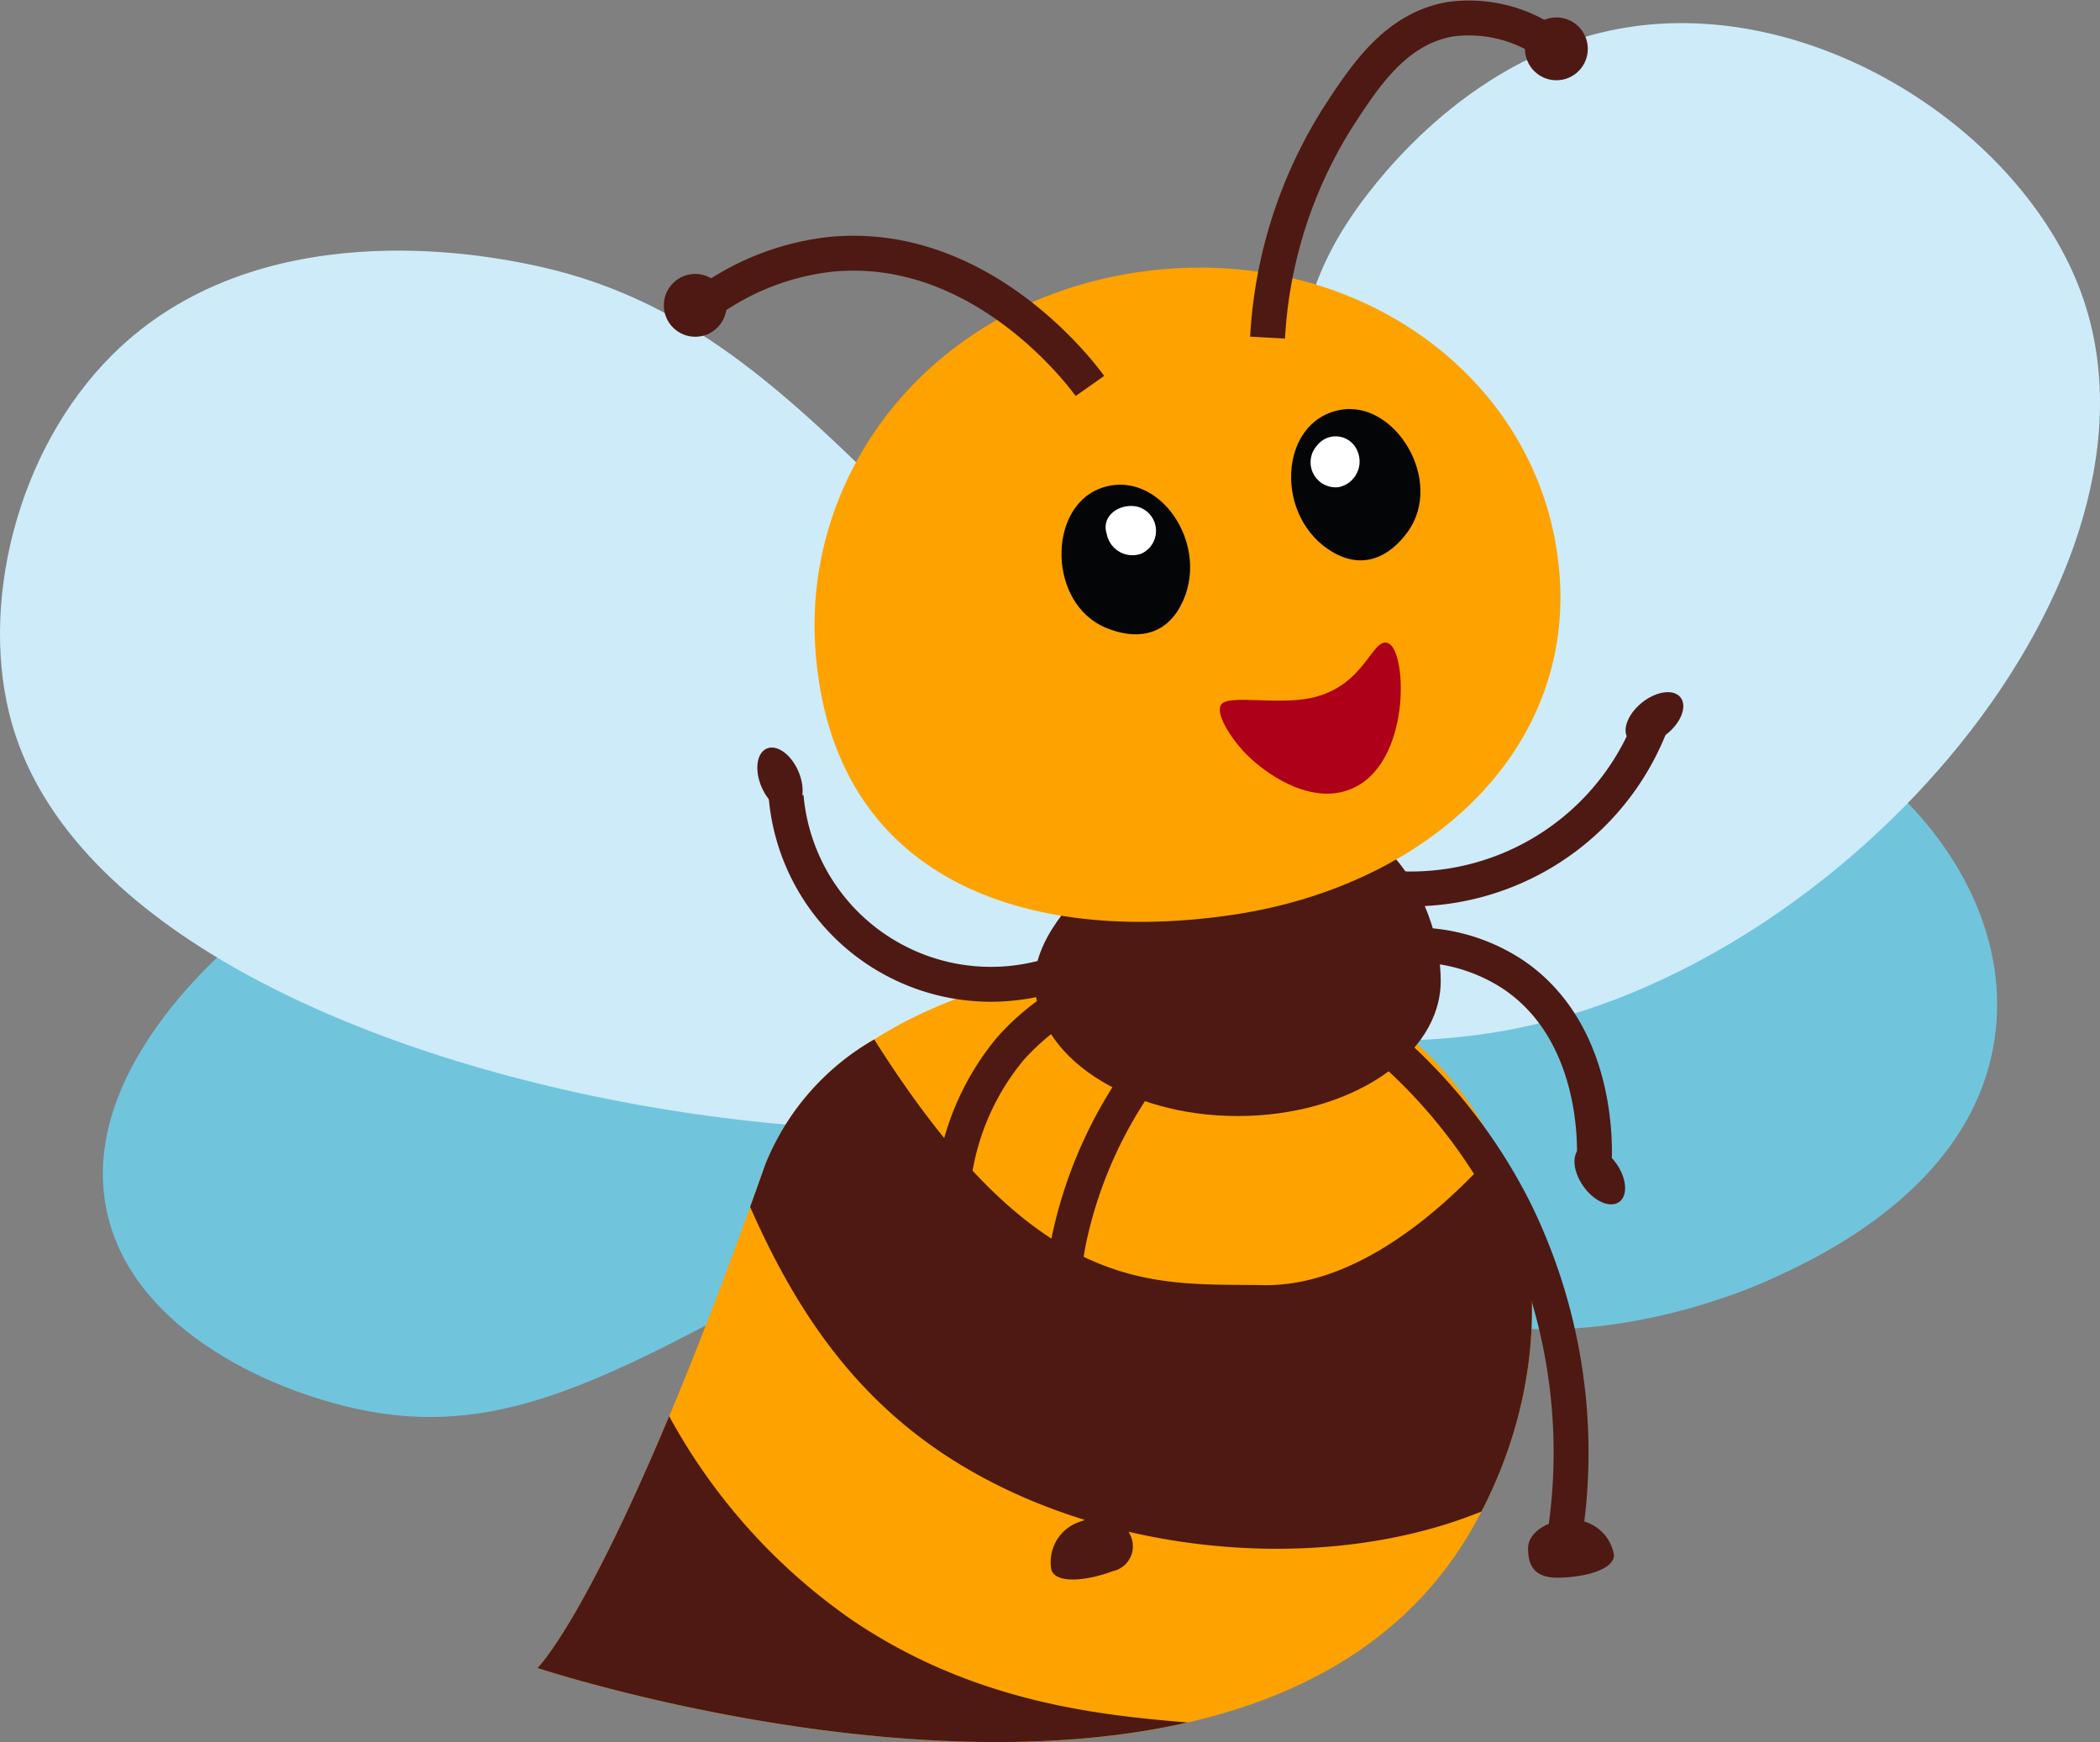 <svg xmlns="http://www.w3.org/2000/svg" width="120.352" height="99.85" viewBox="0 0 120.352 99.85">
  <rect x="0" y="0" width="120.352" height="99.85" fill="#808080" stroke="none"/>
  <defs>
    <style>
      .cls-1 {
        fill: #70c5dd;
      }

      .cls-2 {
        fill: #ceebf9;
      }

      .cls-3 {
        fill: #fea200;
      }

      .cls-4 {
        fill: #4d1912;
      }

      .cls-5 {
        fill: none;
        stroke: #4d1912;
        stroke-miterlimit: 10;
        stroke-width: 2px;
      }

      .cls-6 {
        fill: #040506;
      }

      .cls-7 {
        fill: #fff;
      }

      .cls-8 {
        fill: #ae0018;
      }
    </style>
  </defs>
  <g id="Groupe_2652" data-name="Groupe 2652" transform="translate(-349.629 -291.346)">
    <g id="Groupe_2571" data-name="Groupe 2571" transform="translate(355.525 331.258)">
      <path id="Tracé_7216" data-name="Tracé 7216" class="cls-1" d="M397.967,388.939c-10.425,5.648-16.455,8.915-24.074,7.544-5.27-.948-13.641-4.535-15.115-11.5-1.778-8.394,7.717-15.79,8.227-16.178,15.846-12.011,46.412-.162,46.805,8.085C413.972,380.269,408.637,383.159,397.967,388.939Z" transform="translate(-358.557 -355.489)"/>
      <path id="Tracé_7217" data-name="Tracé 7217" class="cls-1" d="M478.833,351.468c4.94.246,8.438.421,12.172,2.688,4.69,2.847,9.827,9.042,9.03,16.261-.981,8.892-10.272,13.079-13.055,14.333-1.463.659-16.359,7.1-25.647-2.148-7.9-7.869-6.955-22.331-.213-28.088C465.468,350.8,471.747,351.115,478.833,351.468Z" transform="translate(-391.557 -351.268)"/>
    </g>
    <g id="Groupe_2572" data-name="Groupe 2572" transform="translate(349.629 292.67)">
      <path id="Tracé_7218" data-name="Tracé 7218" class="cls-2" d="M454.608,317.225c1.988-6.834,2.013-9.545,4.931-13.686,1.4-1.985,6.743-8.955,15.332-10.423,10.926-1.867,22.8,5.9,26.208,15.118,5.979,16.18-13.405,38.87-33.109,42.368-8.337,1.481-20.262.151-23.025-5.9C442.561,339.485,449.239,335.679,454.608,317.225Z" transform="translate(-381.829 -292.836)"/>
      <path id="Tracé_7219" data-name="Tracé 7219" class="cls-2" d="M402.184,328.148c-7.614-7.583-13.218-13.012-22.424-14.819-2.463-.483-15.391-3.02-23.678,5.209-5.543,5.5-7.721,14.543-5.728,21.3,6.829,23.121,65.434,29.089,71.126,17.2C424.614,350.482,412,337.922,402.184,328.148Z" transform="translate(-349.629 -299.542)"/>
    </g>
    <g id="Groupe_2573" data-name="Groupe 2573" transform="translate(380.431 346.388)">
      <path id="Tracé_7220" data-name="Tracé 7220" class="cls-3" d="M450.37,405.766c-.158.31-.33.621-.5.93-3.579,6.3-9.6,9.622-16.332,11.168-.007-.007-.007-.007-.013,0-16.477,3.758-37.253-3.124-37.253-3.124s2.509-2.4,7.548-14.43c1.36-3.249,2.912-7.2,4.643-12.005.284-.786.574-1.592.865-2.424a14.488,14.488,0,0,1,6.247-7.173c8.3-5.256,22.064-6.247,29.09-1.333a19.681,19.681,0,0,1,6.564,7.667C454.246,391.309,453.87,399.016,450.37,405.766Z" transform="translate(-396.27 -374.179)"/>
      <path id="Tracé_7221" data-name="Tracé 7221" class="cls-4" d="M433.523,431.3c-16.477,3.758-37.253-3.124-37.253-3.124s2.509-2.4,7.548-14.43a33.984,33.984,0,0,0,10.454,11.663C421.286,430.179,428.563,430.886,433.523,431.3Z" transform="translate(-396.27 -387.617)"/>
      <path id="Tracé_7222" data-name="Tracé 7222" class="cls-4" d="M456.639,408.1c-9.325,3.8-22.467,2.477-31.211-3.56-5.111-3.527-8.255-8.341-10.7-13.9.284-.786.575-1.592.865-2.424a14.488,14.488,0,0,1,6.247-7.173c9.417,14.926,15.955,13.975,22.308,14.08,6.294.106,11.847-6.076,13.347-7.746C460.515,393.638,460.139,401.345,456.639,408.1Z" transform="translate(-402.539 -376.508)"/>
    </g>
    <g id="Groupe_2574" data-name="Groupe 2574" transform="translate(392.519 330.418)">
      <path id="Tracé_7223" data-name="Tracé 7223" class="cls-4" d="M462.692,370.774c0,4.275-5.209,7.74-11.634,7.74s-11.634-3.465-11.634-7.74,7.423-10.111,13.849-10.111S462.692,366.5,462.692,370.774Z" transform="translate(-423.014 -353.619)"/>
      <path id="Tracé_7224" data-name="Tracé 7224" class="cls-5" d="M467.562,379.67a30.83,30.83,0,0,1,8.919,10.691,31.412,31.412,0,0,1,2.836,18.9" transform="translate(-432.57 -360.073)"/>
      <path id="Tracé_7225" data-name="Tracé 7225" class="cls-5" d="M473.3,372.87a10.258,10.258,0,0,1,5.1,1.714c5.076,3.476,4.62,10.45,4.585,10.883" transform="translate(-434.52 -357.764)"/>
      <path id="Tracé_7226" data-name="Tracé 7226" class="cls-5" d="M471.127,363.213a14.757,14.757,0,0,0,14.307-9.238" transform="translate(-433.78 -351.347)"/>
      <path id="Tracé_7227" data-name="Tracé 7227" class="cls-5" d="M447.824,381.222a25.179,25.179,0,0,0-5.673,11.275,25.711,25.711,0,0,0,2.271,16.75" transform="translate(-423.759 -360.6)"/>
      <path id="Tracé_7228" data-name="Tracé 7228" class="cls-5" d="M441.088,376.209a13.52,13.52,0,0,0-5.5,3.723,14.583,14.583,0,0,0-3.278,10.938" transform="translate(-420.572 -358.898)"/>
      <path id="Tracé_7229" data-name="Tracé 7229" class="cls-5" d="M417.852,359.963a11.783,11.783,0,0,0,17.378,9.325" transform="translate(-415.688 -353.381)"/>
      <path id="Tracé_7230" data-name="Tracé 7230" class="cls-4" d="M440.834,425.569c.326.85,2.237.542,3.506.055a1.455,1.455,0,0,0,.961-2.16c-.326-.849-1.619-1.144-2.888-.656A2.429,2.429,0,0,0,440.834,425.569Z" transform="translate(-423.464 -374.643)"/>
      <path id="Tracé_7231" data-name="Tracé 7231" class="cls-4" d="M487.161,424.743c0,.911-1.894,1.308-3.253,1.308s-1.671-.761-1.671-1.672,1.1-1.648,2.461-1.648A2.428,2.428,0,0,1,487.161,424.743Z" transform="translate(-437.553 -374.697)"/>
      <ellipse id="Ellipse_14" data-name="Ellipse 14" class="cls-4" cx="1.147" cy="1.912" rx="1.147" ry="1.912" transform="matrix(0.814, -0.581, 0.581, 0.814, 46.75, 27.374)"/>
      <ellipse id="Ellipse_15" data-name="Ellipse 15" class="cls-4" cx="1.912" cy="1.147" rx="1.912" ry="1.147" transform="matrix(0.779, -0.627, 0.627, 0.779, 49.719, 2.4)"/>
      <ellipse id="Ellipse_16" data-name="Ellipse 16" class="cls-4" cx="1.147" cy="1.912" rx="1.147" ry="1.912" transform="translate(0 4.287) rotate(-23.366)"/>
    </g>
    <g id="Groupe_2576" data-name="Groupe 2576" transform="translate(387.673 292.346)">
      <path id="Tracé_7232" data-name="Tracé 7232" class="cls-3" d="M462.739,329.6c2.161,11.33-6.76,19.819-18.463,21.552s-23-1.889-23.916-15.278c-.7-10.257,6.761-19.82,18.463-21.552S460.812,319.5,462.739,329.6Z" transform="translate(-411.678 -299.718)"/>
      <path id="Tracé_7233" data-name="Tracé 7233" class="cls-6" d="M464.105,334.56c-3.418-1.943-3.179-7.509.371-8.176,3.158-.593,5.979,4.057,3.89,6.971C467.319,334.817,465.812,335.53,464.105,334.56Z" transform="translate(-425.723 -303.888)"/>
      <path id="Tracé_7234" data-name="Tracé 7234" class="cls-7" d="M464.979,331.624a1.435,1.435,0,0,1-1.25-2.387,1.346,1.346,0,0,1,2.336.382A1.5,1.5,0,0,1,464.979,331.624Z" transform="translate(-426.29 -304.705)"/>
      <path id="Tracé_7235" data-name="Tracé 7235" class="cls-6" d="M448.55,339.885c1.888-3.449-1.239-8.059-4.611-6.762-3,1.154-2.956,6.593.351,7.975C445.951,341.791,447.607,341.607,448.55,339.885Z" transform="translate(-418.957 -306.118)"/>
      <path id="Tracé_7236" data-name="Tracé 7236" class="cls-7" d="M447.617,337.481a1.435,1.435,0,0,0-.19-2.688c-1.039-.246-2.128.517-1.787,1.553A1.5,1.5,0,0,0,447.617,337.481Z" transform="translate(-420.257 -306.745)"/>
      <path id="Tracé_7237" data-name="Tracé 7237" class="cls-8" d="M455.579,350.134c.429-.553,3.173.044,5.094-.35,3.168-.649,3.525-3.533,4.467-3.148,1.105.452,1.329,7.021-2.209,8.388-2.292.886-4.856-.917-5.977-2.078C456.112,352.074,455.188,350.639,455.579,350.134Z" transform="translate(-423.623 -310.771)"/>
      <g id="Groupe_2575" data-name="Groupe 2575">
        <path id="Tracé_7238" data-name="Tracé 7238" class="cls-5" d="M459.632,310.7a26.326,26.326,0,0,1,4.024-12.614c1.607-2.484,3.362-5.109,6.463-5.637a7.98,7.98,0,0,1,5.218,1.1" transform="translate(-425.031 -292.348)"/>
        <path id="Tracé_7239" data-name="Tracé 7239" class="cls-5" d="M409.878,316.186a14.848,14.848,0,0,1,7.744-3.306c8.781-.913,14.64,7.126,14.93,7.538" transform="translate(-408.134 -299.295)"/>
        <circle id="Ellipse_17" data-name="Ellipse 17" class="cls-4" cx="1.8" cy="1.8" r="1.8" transform="translate(49.354)"/>
        <circle id="Ellipse_18" data-name="Ellipse 18" class="cls-4" cx="1.8" cy="1.8" r="1.8" transform="translate(0 14.701)"/>
      </g>
    </g>
  </g>
</svg>
